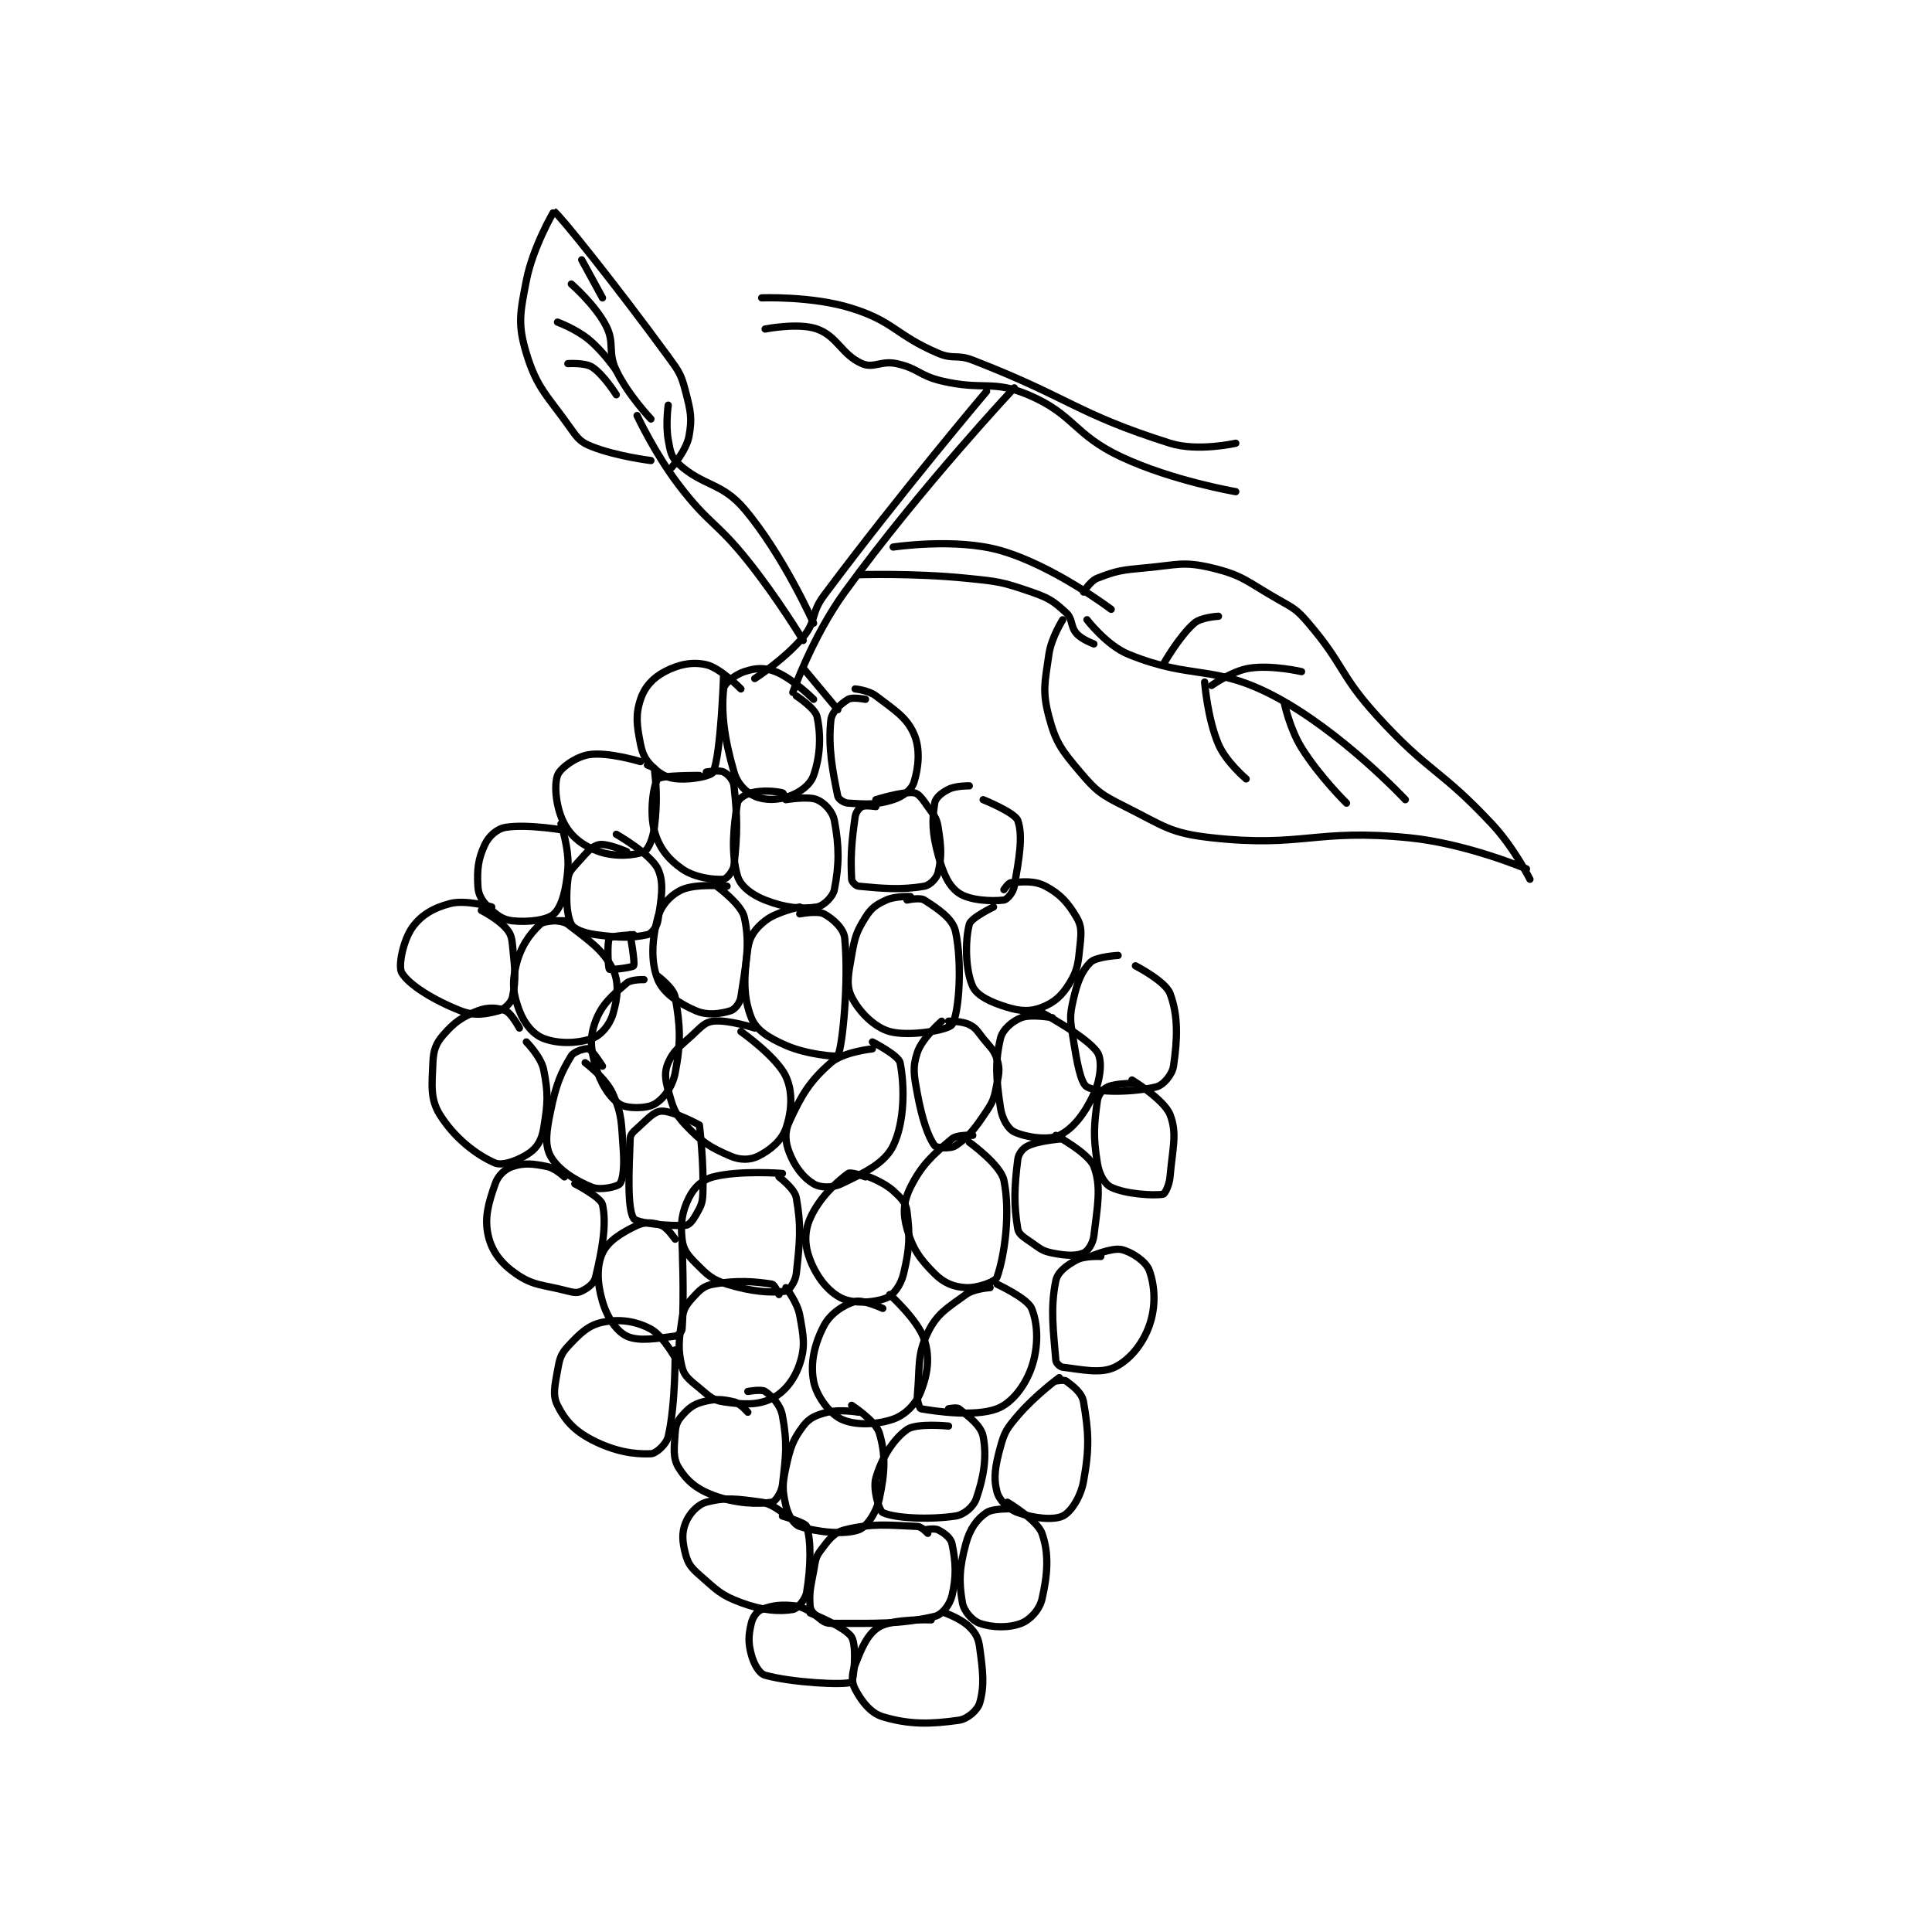 <?xml version="1.0" encoding="utf-8"?>
<!DOCTYPE svg PUBLIC "-//W3C//DTD SVG 1.1//EN" "http://www.w3.org/Graphics/SVG/1.1/DTD/svg11.dtd">
<svg viewBox="0 0 800 800" preserveAspectRatio="xMinYMin meet" xmlns="http://www.w3.org/2000/svg" version="1.1">
<g fill="none" stroke="black" stroke-linecap="round" stroke-linejoin="round" stroke-width="2.093">
<g transform="translate(166.357,87.52) scale(1.433) translate(-187,-28.417)">
<path id="0" d="M291 53.417 C291 53.417 305.529 52.818 317 56.417 C329.38 60.301 329.592 64.099 342 69.417 C346.407 71.305 347.411 69.636 352 71.417 C380.239 82.375 381.894 86.857 409 95.417 C416.975 97.935 428 95.417 428 95.417 "/>
<path id="1" d="M292 62.417 C292 62.417 301.656 60.508 307 62.417 C312.904 64.525 314.139 69.869 320 72.417 C323.378 73.885 325.539 71.447 330 72.417 C336.285 73.783 336.429 75.86 343 77.417 C355.02 80.263 357.684 77.052 368 81.417 C381.378 87.076 381.081 92.921 395 99.417 C409.81 106.328 428 109.417 428 109.417 "/>
<path id="2" d="M356 80.417 C356 80.417 331.062 109.862 309 139.417 C305.136 144.593 306.859 146.786 303 151.417 C297.627 157.864 289 163.417 289 163.417 "/>
<path id="3" d="M364 79.417 C364 79.417 336.989 108.181 315 138.417 C305.727 151.167 300 167.417 300 167.417 "/>
<path id="4" d="M329 125.417 C329 125.417 346.978 122.696 360 126.417 C375.341 130.8 392 143.417 392 143.417 "/>
<path id="5" d="M319 133.417 C319 133.417 334.839 132.901 350 134.417 C359.457 135.362 360.386 135.446 369 138.417 C374.101 140.176 375.435 141.126 379 144.417 C380.959 146.225 380.171 148.36 382 150.417 C383.571 152.184 387 153.417 387 153.417 "/>
<path id="6" d="M384 138.417 C384 138.417 385.959 135.21 388 134.417 C393.573 132.25 395.078 132.046 402 131.417 C411.214 130.579 412.85 129.486 421 131.417 C430.065 133.564 431.115 135.34 440 140.417 C444.784 143.15 445.509 143.324 449 147.417 C459.48 159.704 457.906 162.277 469 174.417 C483.984 190.815 486.911 189.299 502 205.417 C508.411 212.265 513 221.417 513 221.417 "/>
<path id="7" d="M378 146.417 C378 146.417 374.688 151.601 374 156.417 C372.829 164.617 372.05 167.052 374 174.417 C375.991 181.938 377.634 184.075 383 190.417 C387.772 196.056 389.139 196.986 396 200.417 C407.244 206.038 408.909 208.09 421 209.417 C447.521 212.327 450.708 206.718 478 209.417 C494.706 211.069 512 218.417 512 218.417 "/>
<path id="8" d="M385 146.417 C385 146.417 390.684 153.843 397 156.417 C415.425 163.923 421.463 159.21 439 168.417 C458.516 178.662 477 198.417 477 198.417 "/>
<path id="9" d="M421 165.417 C421 165.417 426.916 161.199 432 160.417 C438.413 159.43 447 161.417 447 161.417 "/>
<path id="10" d="M442 170.417 C442 170.417 443.568 177.887 447 183.417 C452.13 191.682 460 199.417 460 199.417 "/>
<path id="11" d="M407 159.417 C407 159.417 411.543 151.316 416 147.417 C418 145.667 423 145.417 423 145.417 "/>
<path id="12" d="M419 164.417 C419 164.417 419.786 174.918 423 182.417 C425.189 187.524 431 192.417 431 192.417 "/>
<path id="13" d="M303 152.417 C303 152.417 295.658 140.239 287 129.417 C277.81 117.929 275.802 118.969 267 107.417 C260.111 98.375 255 87.417 255 87.417 "/>
<path id="14" d="M264 84.417 C264 84.417 263.212 89.952 264 94.417 C264.593 97.778 264.821 99.435 267 101.417 C274.173 107.938 279.448 106.689 286 114.417 C297.245 127.68 306 147.417 306 147.417 "/>
<path id="15" d="M259 100.417 C259 100.417 249.223 99.243 242 96.417 C238.905 95.205 238.046 94.324 236 91.417 C229.089 81.596 226.109 79.701 223 69.417 C220.482 61.087 221.165 57.821 223 48.417 C224.884 38.761 230.934 28.381 231 28.417 C232.344 29.138 248.572 49.304 264 70.417 C267.186 74.777 267.72 75.508 269 80.417 C270.502 86.174 270.949 88.198 270 93.417 C269.267 97.451 265 102.417 265 102.417 "/>
<path id="16" d="M259 88.417 C259 88.417 252.401 81.481 249 74.417 C246.389 68.993 248.668 66.548 246 61.417 C242.848 55.355 236 49.417 236 49.417 "/>
<path id="17" d="M249 74.417 C249 74.417 245.337 68.988 241 65.417 C237.309 62.377 232 60.417 232 60.417 "/>
<path id="18" d="M245 53.417 L239 42.417 "/>
<path id="19" d="M249 81.417 C249 81.417 245.321 75.551 242 73.417 C239.91 72.073 235 72.417 235 72.417 "/>
<path id="20" d="M285 166.417 C285 166.417 279.046 160.336 275 159.417 C270.969 158.501 267.018 159.302 263 161.417 C259.549 163.233 257.19 165.846 256 169.417 C254.503 173.909 254.909 176.963 256 182.417 C256.654 185.689 257.707 187.332 260 189.417 C262.152 191.373 264.026 192.242 267 192.417 C271.096 192.658 276.512 191.542 277 190.417 C279.256 185.21 280 162.417 280 162.417 "/>
<path id="21" d="M306 169.417 C306 169.417 300.006 163.419 295 161.417 C291.827 160.148 289.166 160.361 286 161.417 C283.303 162.316 280.171 164.768 280 166.417 C279.281 173.365 280.2 180.772 283 190.417 C283.984 193.807 286.409 196.283 289 197.417 C291.859 198.667 295.56 198.631 299 197.417 C302.137 196.31 305.061 194.117 306 191.417 C307.931 185.864 308.206 179.966 307 174.417 C306.475 172.002 301 168.417 301 168.417 "/>
<path id="22" d="M321 169.417 C321 169.417 317.236 168.675 316 169.417 C313.874 170.692 311.252 173.063 311 175.417 C310.159 183.263 311.518 190.301 313 197.417 C313.174 198.25 314.757 199.339 316 199.417 C321.144 199.738 324.014 199.991 329 198.417 C331.838 197.52 334.334 195.525 335 193.417 C336.352 189.136 336.88 183.689 335 179.417 C332.873 174.582 329.495 172.619 324 168.417 C321.869 166.787 318 166.417 318 166.417 "/>
<path id="23" d="M313 172.417 L303 160.417 "/>
<path id="24" d="M256 187.417 C256 187.417 246.472 184.505 241 185.417 C237.269 186.038 232.731 189.329 232 191.417 C230.938 194.452 231.63 201.071 234 205.417 C236.113 209.291 239.479 211.844 244 213.417 C248.597 215.016 254.35 214.576 257 213.417 C258.236 212.876 259.582 209.76 260 206.417 C260.963 198.71 260.488 193.813 260 189.417 C259.965 189.101 258 188.417 258 188.417 "/>
<path id="25" d="M273 191.417 C273 191.417 261.868 191.348 261 192.417 C259.723 193.989 258.555 202.051 260 207.417 C261.29 212.208 263.889 215.539 268 218.417 C271.692 221.001 277.171 221.605 280 221.417 C280.783 221.364 282.807 219.15 283 217.417 C284.022 208.215 284.022 203.618 283 194.417 C282.807 192.683 281.28 191.057 280 190.417 C278.72 189.777 275 190.417 275 190.417 "/>
<path id="26" d="M298 198.417 C298 198.417 297.352 196.487 297 196.417 C294.734 195.964 291.461 195.618 288 196.417 C286.196 196.833 284.19 198.275 284 199.417 C282.91 205.955 282.093 213.741 284 220.417 C284.843 223.368 288.089 225.886 292 227.417 C297.748 229.666 302.357 230.113 307 229.417 C308.816 229.144 311.58 226.518 312 224.417 C313.401 217.411 313.45 211.954 312 204.417 C311.495 201.793 309.151 199.339 307 198.417 C304.443 197.321 298 198.417 298 198.417 "/>
<path id="27" d="M324 200.417 C324 200.417 320.967 199.933 320 200.417 C319.154 200.84 318.199 202.022 318 203.417 C316.9 211.118 316.689 215.199 317 221.417 C317.036 222.144 318.209 223.341 319 223.417 C325.859 224.07 331.282 224.585 338 223.417 C339.66 223.128 341.599 221.122 342 219.417 C343.056 214.929 342.898 212.107 342 206.417 C341.553 203.583 340.806 202.997 339 200.417 C337.484 198.25 336.371 196.6 335 196.417 C331.754 195.984 324 198.417 324 198.417 "/>
<path id="28" d="M351 194.417 C351 194.417 347.138 194.347 345 195.417 C343.026 196.404 341.245 197.863 341 199.417 C340.214 204.396 340.256 207.939 342 214.417 C343.441 219.768 345.027 223.382 348 225.417 C351.158 227.578 357.603 227.841 361 227.417 C361.933 227.3 363.68 225.255 364 223.417 C365.356 215.622 366.602 208.866 365 204.417 C364.175 202.125 355 198.417 355 198.417 "/>
<path id="29" d="M235 207.417 C235 207.417 223.503 205.333 217 206.417 C214.508 206.832 212.164 208.943 211 211.417 C209.074 215.509 208.731 218.57 209 223.417 C209.14 225.931 210.112 227.529 212 229.417 C214.308 231.724 216.11 233.112 219 233.417 C223.591 233.9 229.067 233.229 231 231.417 C233.256 229.302 234.541 224.386 235 218.417 C235.443 212.654 233 205.417 233 205.417 "/>
<path id="30" d="M252 213.417 C252 213.417 246.288 210.927 244 211.417 C241.863 211.875 240.443 213.702 238 216.417 C236.191 218.427 235.241 219.246 235 221.417 C234.417 226.662 234.555 231.526 236 234.417 C236.696 235.808 239.651 236.96 243 237.417 C249.78 238.341 253.426 238.433 258 237.417 C259.186 237.153 260.721 235.184 261 233.417 C261.936 227.489 262.968 222.516 261 218.417 C258.933 214.109 249 208.417 249 208.417 "/>
<path id="31" d="M281 223.417 C281 223.417 272.109 222.568 268 224.417 C264.762 225.874 261.953 228.878 261 232.417 C259.265 238.861 258.903 245.269 261 250.417 C262.571 254.272 267.063 257.301 272 259.417 C275.323 260.841 279.077 260.316 282 259.417 C283.237 259.036 284.732 257.228 285 255.417 C286.397 245.983 287.754 240.436 286 232.417 C285.172 228.632 278 223.417 278 223.417 "/>
<path id="32" d="M302 229.417 C302 229.417 295.285 230.788 292 233.417 C289.163 235.686 287.505 237.879 287 241.417 C285.848 249.478 285.601 255.31 288 261.417 C289.403 264.989 292.952 267.195 298 269.417 C304.094 272.098 312.796 272.79 313 272.417 C314.374 269.912 316.208 250.796 315 238.417 C314.729 235.639 311.58 232.806 309 231.417 C307.151 230.421 302 231.417 302 231.417 "/>
<path id="33" d="M334 226.417 C334 226.417 329.635 226.201 327 227.417 C324.067 228.77 322.708 229.683 321 232.417 C318.364 236.634 317.929 238.077 317 243.417 C316.047 248.895 315.321 252.059 317 255.417 C319.168 259.753 323.59 264.2 328 265.417 C333.593 266.959 344.96 265.004 346 263.417 C348.085 260.234 349.002 245.424 347 236.417 C346.178 232.716 341.811 229.867 338 227.417 C336.711 226.588 333 227.417 333 227.417 "/>
<path id="34" d="M358 229.417 C358 229.417 351.491 232.534 351 234.417 C349.724 239.31 349.87 247.769 352 252.417 C353.221 255.082 357.331 257.016 362 258.417 C365.957 259.604 368.665 259.714 372 258.417 C375.576 257.026 377.778 255.053 380 251.417 C382.399 247.491 382.454 245.599 383 240.417 C383.381 236.801 383.502 234.97 382 232.417 C379.5 228.167 377.231 225.644 373 223.417 C369.757 221.71 366.284 222.143 363 222.417 C362.283 222.476 361 224.417 361 224.417 "/>
<path id="35" d="M213 229.417 C213 229.417 205.433 227.26 201 228.417 C196.157 229.68 192.533 231.799 190 235.417 C187.399 239.133 185.9 246.531 187 248.417 C189.045 251.922 196.187 256.347 204 259.417 C208.031 261 211.259 260.414 215 259.417 C216.723 258.957 218.644 257.106 219 255.417 C220.101 250.184 219.69 247.321 219 240.417 C218.761 238.023 218.434 237.01 217 235.417 C214.617 232.769 210 230.417 210 230.417 "/>
<path id="36" d="M234 233.417 C234 233.417 228.398 233.118 227 234.417 C223.8 237.388 221.289 241.046 220 246.417 C218.798 251.426 219.195 254.68 221 259.417 C222.439 263.193 224.983 266.267 228 267.417 C232.204 269.018 237.751 268.904 242 267.417 C244.564 266.519 247.063 263.54 248 260.417 C249.384 255.803 249.894 251.205 248 247.417 C245.159 241.734 241.042 239.116 235 234.417 C233.49 233.242 230 233.417 230 233.417 "/>
<path id="37" d="M257 250.417 C257 250.417 253.326 250.28 252 251.417 C247.827 254.994 244.859 257.459 243 262.417 C241.319 266.9 241.515 270.326 243 275.417 C244.489 280.524 247.062 284.516 250 286.417 C252.081 287.763 257.705 287.708 260 286.417 C262.539 284.988 265.205 281.526 266 277.417 C267.722 268.52 267.488 263.749 266 255.417 C265.534 252.806 261 249.417 261 249.417 "/>
<path id="38" d="M254 237.417 C254 237.417 247.451 237.772 247 238.417 C246.311 239.4 246.589 246.947 247 247.417 C247.234 247.684 253.695 246.925 254 246.417 C254.493 245.596 253 237.417 253 237.417 "/>
<path id="39" d="M289 264.417 C289 264.417 281.35 261.933 277 262.417 C274.62 262.681 273.527 264.084 271 266.417 C267.25 269.878 265.56 270.852 264 274.417 C262.872 276.995 263.075 279.085 264 282.417 C265.317 287.16 265.76 288.997 269 292.417 C273.686 297.363 276.089 298.883 282 301.417 C284.805 302.619 287.669 302.582 290 301.417 C293.497 299.668 296.781 296.921 298 293.417 C299.695 288.542 300.087 282.912 298 278.417 C295.351 272.712 285 265.417 285 265.417 "/>
<path id="40" d="M323 270.417 C323 270.417 314.577 271.287 311 274.417 C304.798 279.843 302.539 283.749 299 291.417 C297.587 294.478 297.783 297.288 299 300.417 C300.585 304.492 303.031 307.635 306 309.417 C307.915 310.566 311.344 310.687 314 309.417 C320.726 306.2 326.536 303.49 329 298.417 C332.365 291.488 332.331 281.07 331 274.417 C330.572 272.274 323 268.417 323 268.417 "/>
<path id="41" d="M343 262.417 C343 262.417 337.361 267.334 336 271.417 C334.559 275.739 334.98 277.909 336 283.417 C337.353 290.726 339.072 295.788 341 298.417 C341.454 299.036 345.554 299.381 347 298.417 C350.776 295.899 352.559 293.579 356 288.417 C358.151 285.19 358.225 284.292 359 280.417 C359.631 277.262 359.825 276.099 359 273.417 C358.147 270.645 357.2 270.167 355 267.417 C353.278 265.264 352.974 264.404 351 263.417 C348.862 262.348 345 262.417 345 262.417 "/>
<path id="42" d="M375 261.417 C375 261.417 368.826 260.286 366 261.417 C363.362 262.472 360.589 264.863 360 267.417 C358.404 274.334 358.735 278.878 360 287.417 C360.48 290.658 362.18 293.56 364 294.417 C367.36 295.998 373.822 296.936 377 295.417 C380.994 293.507 384.403 289.083 387 283.417 C388.951 279.16 389.485 273.644 388 271.417 C384.943 266.832 371 259.417 371 259.417 "/>
<path id="43" d="M394 243.417 C394 243.417 387.645 243.772 386 245.417 C383.368 248.048 382.197 251.152 381 256.417 C379.916 261.188 380.175 262.258 381 267.417 C382.098 274.282 383.156 280.341 385 281.417 C388.031 283.185 398.641 282.943 405 281.417 C407.048 280.925 409.632 277.904 410 275.417 C411.14 267.722 411.445 260.863 409 254.417 C407.651 250.861 399 246.417 399 246.417 "/>
<path id="44" d="M221 264.417 C221 264.417 218.71 260.129 217 259.417 C214.751 258.479 211.875 258.299 209 259.417 C204.428 261.195 202.227 262.693 199 266.417 C196.817 268.936 196.156 270.825 196 274.417 C195.714 281.005 195.207 284.917 198 289.417 C202.115 296.046 208.547 301.11 214 303.417 C216.172 304.335 221.01 302.552 224 300.417 C226.216 298.834 227.458 296.671 228 293.417 C229.203 286.2 229.396 283.395 228 276.417 C227.261 272.723 223 268.417 223 268.417 "/>
<path id="45" d="M245 275.417 C245 275.417 242.061 270.77 241 270.417 C240.189 270.146 236.788 271.128 236 272.417 C232.936 277.431 231.603 280.668 230 288.417 C228.791 294.259 228.251 298.211 230 301.417 C232.091 305.251 237.03 308.429 242 310.417 C244.421 311.385 249.31 310.261 250 309.417 C250.99 308.207 251.364 304.152 251 299.417 C250.404 291.671 250.752 289.672 248 283.417 C246.011 278.895 240 274.417 240 274.417 "/>
<path id="46" d="M273 292.417 C273 292.417 265.294 288.234 262 288.417 C259.776 288.54 257.992 290.757 255 293.417 C253.78 294.501 253.048 295.162 253 296.417 C252.64 305.776 252.147 316.522 254 319.417 C254.909 320.837 264.206 321.683 269 321.417 C270.02 321.36 271.111 320.016 272 318.417 C273.354 315.979 273.891 315.247 274 312.417 C274.358 303.12 273 292.417 273 292.417 "/>
<path id="47" d="M297 306.417 C297 306.417 284.61 305.444 277 307.417 C273.786 308.25 271.483 310.451 270 313.417 C267.971 317.474 267.517 320.825 268 325.417 C268.304 328.307 269.533 329.949 272 332.417 C275.365 335.781 276.57 337.054 281 338.417 C288.194 340.63 293.937 341.026 298 340.417 C298.912 340.28 300.748 337.689 301 335.417 C302.041 326.044 302.488 321.749 301 313.417 C300.534 310.806 296 307.417 296 307.417 "/>
<path id="48" d="M321 307.417 C321 307.417 316.748 305.855 316 306.417 C312.346 309.157 307.556 313.607 305 319.417 C303.281 323.324 303.398 327.323 305 331.417 C306.938 336.37 310.132 340.483 314 342.417 C317.468 344.151 323.471 343.789 327 342.417 C329.096 341.601 331.209 338.715 332 335.417 C333.761 328.08 333.891 324.545 333 317.417 C332.676 314.825 331.322 313.528 329 311.417 C326.387 309.042 322 307.417 322 307.417 "/>
<path id="49" d="M352 295.417 C352 295.417 347.574 295.105 346 296.417 C340.55 300.958 337.279 303.86 334 310.417 C331.951 314.515 331.76 317.99 333 322.417 C334.612 328.173 336.629 331.046 341 335.417 C343.706 338.122 346.527 339.224 350 339.417 C353.327 339.601 358.533 337.732 359 336.417 C361.163 330.32 362.939 317.87 361 308.417 C360.083 303.945 351 297.417 351 297.417 "/>
<path id="50" d="M378 296.417 C378 296.417 371.428 296.834 368 298.417 C366.479 299.119 365.218 300.672 365 302.417 C364.003 310.392 363.819 315.328 365 322.417 C365.276 324.071 366.834 324.9 369 326.417 C371.58 328.223 372.153 328.847 375 329.417 C378.882 330.193 381.801 330.333 384 329.417 C385.242 328.899 386.726 326.695 387 324.417 C388.02 315.913 389.211 310.247 387 304.417 C385.544 300.577 376 295.417 376 295.417 "/>
<path id="51" d="M399 280.417 C399 280.417 393.515 280.273 391 281.417 C389.567 282.068 388.239 283.664 388 285.417 C387.024 292.574 386.775 295.759 388 303.417 C388.52 306.667 390.072 309.504 392 310.417 C396.202 312.407 404.246 312.903 407 312.417 C407.542 312.321 408.792 309.804 409 307.417 C409.722 299.112 411.142 294.87 409 289.417 C407.295 285.078 398 279.417 398 279.417 "/>
<path id="52" d="M234 307.417 C234 307.417 231.322 304.881 229 304.417 C224.853 303.587 222.279 303.324 219 304.417 C216.814 305.145 214.847 306.997 214 309.417 C212.03 315.046 210.817 319.289 212 324.417 C213.046 328.947 215.663 332.399 220 335.417 C225.12 338.979 227.757 338.511 235 340.417 C236.776 340.884 237.834 341 239 340.417 C240.749 339.542 242.559 338.255 243 336.417 C244.911 328.454 246.26 321.085 245 315.417 C244.523 313.272 237 309.417 237 309.417 "/>
<path id="53" d="M266 325.417 C266 325.417 263.755 322.055 262 321.417 C259.748 320.598 257.272 320.348 255 321.417 C250.532 323.519 246.559 325.986 245 329.417 C243.26 333.245 243.443 338.079 245 343.417 C246.339 348.008 249.033 352.004 252 353.417 C255.532 355.099 260.979 354.044 266 353.417 C266.807 353.316 267.942 352.195 268 351.417 C268.671 342.36 268 326.417 268 326.417 "/>
<path id="54" d="M296 341.417 C296 341.417 294.729 338.532 294 338.417 C288.989 337.625 283.923 337.213 277 338.417 C274.273 338.891 273.039 340.151 271 342.417 C269.113 344.514 268.425 345.587 268 348.417 C267.079 354.559 266.713 357.267 268 362.417 C268.667 365.084 270.232 366.11 273 368.417 C275.86 370.8 276.892 371.973 280 372.417 C285.689 373.229 289.914 373.46 294 371.417 C297.664 369.585 300.493 365.936 302 361.417 C303.665 356.422 303.105 353.496 302 347.417 C301.311 343.627 298 339.417 298 339.417 "/>
<path id="55" d="M326 345.417 C326 345.417 320.229 342.761 318 343.417 C314.674 344.395 310.834 346.902 309 350.417 C306.246 355.695 305.017 361.108 306 366.417 C306.795 370.707 310.597 375.789 314 377.417 C317.849 379.257 324.126 379.112 329 377.417 C332.504 376.198 335.55 373.123 337 369.417 C339.005 364.292 339.638 359.511 338 354.417 C336.191 348.789 328 341.417 328 341.417 "/>
<path id="56" d="M357 339.417 C357 339.417 352.437 339.657 350 341.417 C344.534 345.365 341.626 346.977 339 352.417 C335.869 358.902 336.757 362.091 336 370.417 C335.838 372.198 336.682 374.361 337 374.417 C341.121 375.133 352.514 376.849 359 374.417 C363.275 372.814 367.139 367.813 369 362.417 C371.048 356.479 370.868 349.899 369 345.417 C367.773 342.472 359 338.417 359 338.417 "/>
<path id="57" d="M389 330.417 C389 330.417 384.367 330.142 382 331.417 C379.102 332.977 376.523 334.887 376 337.417 C374.338 345.451 375.334 352.092 376 360.417 C376.062 361.199 377.197 362.322 378 362.417 C383.39 363.051 388.9 364.385 393 362.417 C397.307 360.349 401.072 355.814 403 350.417 C404.981 344.871 404.644 338.939 403 334.417 C402.084 331.899 398.038 329.132 395 328.417 C392.247 327.769 386 330.417 386 330.417 "/>
<path id="58" d="M267 361.417 C267 361.417 262.874 353.53 259 351.417 C254.655 349.046 249.87 348.402 245 349.417 C240.892 350.272 238.473 352.676 235 356.417 C232.913 358.664 232.593 360.055 232 363.417 C231.212 367.882 230.543 370.502 232 373.417 C234.186 377.788 236.879 380.761 242 383.417 C248.433 386.752 254.112 387.639 259 387.417 C260.519 387.348 263.471 384.684 264 382.417 C266.185 373.052 266 357.417 266 357.417 "/>
<path id="59" d="M287 375.417 C287 375.417 284.804 372.833 283 372.417 C279.539 371.618 277.525 371.477 274 372.417 C271.232 373.155 269.927 374.248 268 376.417 C266.6 377.991 266.152 379.142 266 381.417 C265.707 385.818 265.296 388.628 267 391.417 C269.266 395.125 272.131 397.613 277 399.417 C283.663 401.885 289.937 402.026 294 401.417 C294.912 401.28 296.726 398.695 297 396.417 C298.02 387.913 298.473 384.368 297 376.417 C296.416 373.266 294.077 370.87 292 369.417 C290.951 368.683 287 369.417 287 369.417 "/>
<path id="60" d="M319 375.417 C319 375.417 313.696 374.493 310 375.417 C306.715 376.238 304.782 377.041 303 379.417 C299.966 383.462 299.256 385.64 298 391.417 C296.944 396.272 296.971 398.044 298 402.417 C298.649 405.176 300.266 407.839 302 408.417 C307.008 410.086 314.795 410.879 319 409.417 C321.306 408.615 324.116 404.543 325 400.417 C326.633 392.795 326.885 387.779 325 381.417 C323.971 377.944 317 373.417 317 373.417 "/>
<path id="61" d="M345 379.417 C345 379.417 335.724 378.471 333 380.417 C328.93 383.324 325.65 388.759 324 394.417 C323.065 397.621 324.935 403.907 326 404.417 C329.373 406.03 339.306 406.557 347 405.417 C349.487 405.048 352.186 402.758 353 400.417 C355.148 394.241 356.146 388.376 355 382.417 C354.392 379.255 350.809 376.664 348 374.417 C347.371 373.913 345 374.417 345 374.417 "/>
<path id="62" d="M377 365.417 C377 365.417 369.966 370.575 365 376.417 C361.896 380.068 361.198 381.023 360 385.417 C358.466 391.043 357.932 394.359 359 398.417 C359.635 400.831 362.203 403.386 365 404.417 C369.554 406.094 375.322 406.685 378 405.417 C380.296 404.329 383.158 400.047 384 395.417 C385.746 385.815 385.505 381.146 384 372.417 C383.551 369.812 381.045 367.95 379 366.417 C378.354 365.932 376 366.417 376 366.417 "/>
<path id="63" d="M297 404.417 C297 404.417 293.823 401.802 291 401.417 C283.953 400.456 280.425 399.937 275 401.417 C272.411 402.123 270.055 404.779 269 407.417 C267.87 410.243 268.06 412.891 269 416.417 C269.738 419.185 270.578 420.298 273 422.417 C277.975 426.769 279.075 428.222 285 430.417 C291.233 432.725 295.884 433.067 300 432.417 C301.342 432.205 303.636 429.602 304 427.417 C305.221 420.088 305.333 412.607 304 408.417 C303.633 407.264 297 405.417 297 405.417 "/>
<path id="64" d="M339 410.417 C339 410.417 337.253 408.469 336 408.417 C327.482 408.062 323.005 407.416 315 409.417 C311.798 410.217 310.329 412.311 308 415.417 C306.447 417.487 306.563 418.413 306 421.417 C305.1 426.217 304.702 427.542 305 431.417 C305.095 432.648 305.841 433.451 307 434.417 C308.459 435.633 309.265 436.417 311 436.417 C324.011 436.417 330.668 436.778 341 434.417 C343.161 433.923 345.367 431.076 346 428.417 C347.321 422.869 347.101 418.649 346 413.417 C345.644 411.728 343.748 410.291 342 409.417 C340.834 408.834 338 409.417 338 409.417 "/>
<path id="65" d="M365 403.417 C365 403.417 358.259 402.911 356 404.417 C353.196 406.286 351.156 409.122 350 413.417 C348.119 420.404 347.938 424.312 349 430.417 C349.433 432.909 351.872 435.666 354 436.417 C357.588 437.683 362.449 437.798 366 436.417 C368.581 435.413 371.289 432.496 372 429.417 C373.611 422.438 374.095 416.284 372 410.417 C370.614 406.535 362 401.417 362 401.417 "/>
<path id="66" d="M307 434.417 C307 434.417 303.672 431.751 301 431.417 C296.861 430.899 294.179 431.194 291 432.417 C289.611 432.951 288.416 434.612 288 436.417 C287.201 439.877 287.06 441.891 288 445.417 C288.738 448.185 290.277 450.942 292 451.417 C299.783 453.564 314.861 454.358 317 453.417 C317.507 453.193 318.621 443.119 317 440.417 C315.229 437.465 305 433.417 305 433.417 "/>
<path id="67" d="M340 435.417 C340 435.417 329.05 435.023 325 437.417 C321.621 439.413 319.969 443.352 318 448.417 C316.995 451 316.941 453.431 318 455.417 C319.855 458.896 322.395 462.335 326 463.417 C333.729 465.735 339.909 465.572 348 464.417 C350.486 464.062 353.404 461.504 354 459.417 C355.421 454.442 354.961 450.463 354 443.417 C353.615 440.594 352.888 439.305 351 437.417 C348.692 435.109 344 433.417 344 433.417 "/>
</g>
</g>
</svg>
